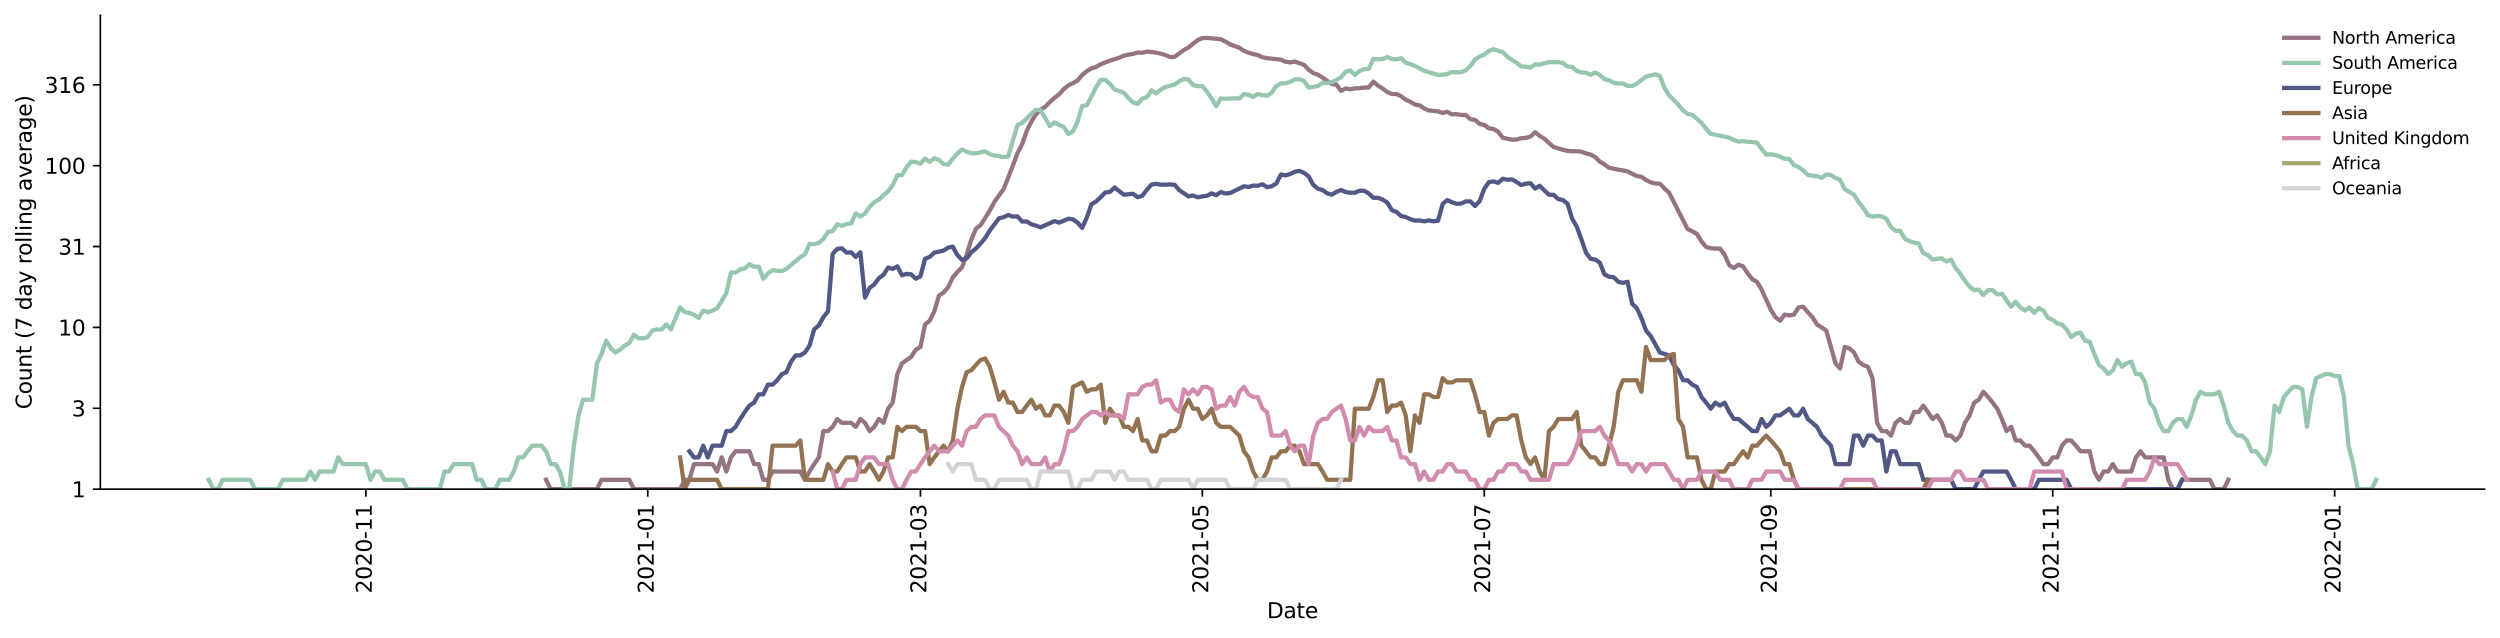 <?xml version="1.0" encoding="utf-8" standalone="no"?>
<!DOCTYPE svg PUBLIC "-//W3C//DTD SVG 1.1//EN"
  "http://www.w3.org/Graphics/SVG/1.1/DTD/svg11.dtd">
<svg xmlns:xlink="http://www.w3.org/1999/xlink" width="1170.166pt" height="298.621pt" viewBox="0 0 1170.166 298.621" xmlns="http://www.w3.org/2000/svg" version="1.1">
 <defs>
  <style type="text/css">*{stroke-linejoin: round; stroke-linecap: butt}</style>
 </defs>
 <g id="figure_1">
  <g id="patch_1">
   <path d="M 0 298.621 
L 1170.166 298.621 
L 1170.166 0 
L 0 0 
z
" style="fill: #ffffff"/>
  </g>
  <g id="axes_1">
   <g id="patch_2">
    <path d="M 46.966 228.96 
L 1162.966 228.96 
L 1162.966 7.2 
L 46.966 7.2 
z
" style="fill: #ffffff"/>
   </g>
   <g id="matplotlib.axis_1">
    <g id="xtick_1">
     <g id="line2d_1">
      <defs>
       <path id="mf2c3baf241" d="M 0 0 
L 0 3.5 
" style="stroke: #000000; stroke-width: 0.8"/>
      </defs>
      <g>
       <use xlink:href="#mf2c3baf241" x="171.242" y="228.96" style="stroke: #000000; stroke-width: 0.8"/>
      </g>
     </g>
     <g id="text_1">
      <!-- 2020-11 -->
      <g transform="translate(174.001 277.743)rotate(-90)scale(0.1 -0.1)">
       <defs>
        <path id="DejaVuSans-32" d="M 1228 531 
L 3431 531 
L 3431 0 
L 469 0 
L 469 531 
Q 828 903 1448 1529 
Q 2069 2156 2228 2338 
Q 2531 2678 2651 2914 
Q 2772 3150 2772 3378 
Q 2772 3750 2511 3984 
Q 2250 4219 1831 4219 
Q 1534 4219 1204 4116 
Q 875 4013 500 3803 
L 500 4441 
Q 881 4594 1212 4672 
Q 1544 4750 1819 4750 
Q 2544 4750 2975 4387 
Q 3406 4025 3406 3419 
Q 3406 3131 3298 2873 
Q 3191 2616 2906 2266 
Q 2828 2175 2409 1742 
Q 1991 1309 1228 531 
z
" transform="scale(0.016)"/>
        <path id="DejaVuSans-30" d="M 2034 4250 
Q 1547 4250 1301 3770 
Q 1056 3291 1056 2328 
Q 1056 1369 1301 889 
Q 1547 409 2034 409 
Q 2525 409 2770 889 
Q 3016 1369 3016 2328 
Q 3016 3291 2770 3770 
Q 2525 4250 2034 4250 
z
M 2034 4750 
Q 2819 4750 3233 4129 
Q 3647 3509 3647 2328 
Q 3647 1150 3233 529 
Q 2819 -91 2034 -91 
Q 1250 -91 836 529 
Q 422 1150 422 2328 
Q 422 3509 836 4129 
Q 1250 4750 2034 4750 
z
" transform="scale(0.016)"/>
        <path id="DejaVuSans-2d" d="M 313 2009 
L 1997 2009 
L 1997 1497 
L 313 1497 
L 313 2009 
z
" transform="scale(0.016)"/>
        <path id="DejaVuSans-31" d="M 794 531 
L 1825 531 
L 1825 4091 
L 703 3866 
L 703 4441 
L 1819 4666 
L 2450 4666 
L 2450 531 
L 3481 531 
L 3481 0 
L 794 0 
L 794 531 
z
" transform="scale(0.016)"/>
       </defs>
       <use xlink:href="#DejaVuSans-32"/>
       <use xlink:href="#DejaVuSans-30" x="63.623"/>
       <use xlink:href="#DejaVuSans-32" x="127.246"/>
       <use xlink:href="#DejaVuSans-30" x="190.869"/>
       <use xlink:href="#DejaVuSans-2d" x="254.492"/>
       <use xlink:href="#DejaVuSans-31" x="290.576"/>
       <use xlink:href="#DejaVuSans-31" x="354.199"/>
      </g>
     </g>
    </g>
    <g id="xtick_2">
     <g id="line2d_2">
      <g>
       <use xlink:href="#mf2c3baf241" x="303.198" y="228.96" style="stroke: #000000; stroke-width: 0.8"/>
      </g>
     </g>
     <g id="text_2">
      <!-- 2021-01 -->
      <g transform="translate(305.957 277.743)rotate(-90)scale(0.1 -0.1)">
       <use xlink:href="#DejaVuSans-32"/>
       <use xlink:href="#DejaVuSans-30" x="63.623"/>
       <use xlink:href="#DejaVuSans-32" x="127.246"/>
       <use xlink:href="#DejaVuSans-31" x="190.869"/>
       <use xlink:href="#DejaVuSans-2d" x="254.492"/>
       <use xlink:href="#DejaVuSans-30" x="290.576"/>
       <use xlink:href="#DejaVuSans-31" x="354.199"/>
      </g>
     </g>
    </g>
    <g id="xtick_3">
     <g id="line2d_3">
      <g>
       <use xlink:href="#mf2c3baf241" x="430.827" y="228.96" style="stroke: #000000; stroke-width: 0.8"/>
      </g>
     </g>
     <g id="text_3">
      <!-- 2021-03 -->
      <g transform="translate(433.587 277.743)rotate(-90)scale(0.1 -0.1)">
       <defs>
        <path id="DejaVuSans-33" d="M 2597 2516 
Q 3050 2419 3304 2112 
Q 3559 1806 3559 1356 
Q 3559 666 3084 287 
Q 2609 -91 1734 -91 
Q 1441 -91 1130 -33 
Q 819 25 488 141 
L 488 750 
Q 750 597 1062 519 
Q 1375 441 1716 441 
Q 2309 441 2620 675 
Q 2931 909 2931 1356 
Q 2931 1769 2642 2001 
Q 2353 2234 1838 2234 
L 1294 2234 
L 1294 2753 
L 1863 2753 
Q 2328 2753 2575 2939 
Q 2822 3125 2822 3475 
Q 2822 3834 2567 4026 
Q 2313 4219 1838 4219 
Q 1578 4219 1281 4162 
Q 984 4106 628 3988 
L 628 4550 
Q 988 4650 1302 4700 
Q 1616 4750 1894 4750 
Q 2613 4750 3031 4423 
Q 3450 4097 3450 3541 
Q 3450 3153 3228 2886 
Q 3006 2619 2597 2516 
z
" transform="scale(0.016)"/>
       </defs>
       <use xlink:href="#DejaVuSans-32"/>
       <use xlink:href="#DejaVuSans-30" x="63.623"/>
       <use xlink:href="#DejaVuSans-32" x="127.246"/>
       <use xlink:href="#DejaVuSans-31" x="190.869"/>
       <use xlink:href="#DejaVuSans-2d" x="254.492"/>
       <use xlink:href="#DejaVuSans-30" x="290.576"/>
       <use xlink:href="#DejaVuSans-33" x="354.199"/>
      </g>
     </g>
    </g>
    <g id="xtick_4">
     <g id="line2d_4">
      <g>
       <use xlink:href="#mf2c3baf241" x="562.783" y="228.96" style="stroke: #000000; stroke-width: 0.8"/>
      </g>
     </g>
     <g id="text_4">
      <!-- 2021-05 -->
      <g transform="translate(565.542 277.743)rotate(-90)scale(0.1 -0.1)">
       <defs>
        <path id="DejaVuSans-35" d="M 691 4666 
L 3169 4666 
L 3169 4134 
L 1269 4134 
L 1269 2991 
Q 1406 3038 1543 3061 
Q 1681 3084 1819 3084 
Q 2600 3084 3056 2656 
Q 3513 2228 3513 1497 
Q 3513 744 3044 326 
Q 2575 -91 1722 -91 
Q 1428 -91 1123 -41 
Q 819 9 494 109 
L 494 744 
Q 775 591 1075 516 
Q 1375 441 1709 441 
Q 2250 441 2565 725 
Q 2881 1009 2881 1497 
Q 2881 1984 2565 2268 
Q 2250 2553 1709 2553 
Q 1456 2553 1204 2497 
Q 953 2441 691 2322 
L 691 4666 
z
" transform="scale(0.016)"/>
       </defs>
       <use xlink:href="#DejaVuSans-32"/>
       <use xlink:href="#DejaVuSans-30" x="63.623"/>
       <use xlink:href="#DejaVuSans-32" x="127.246"/>
       <use xlink:href="#DejaVuSans-31" x="190.869"/>
       <use xlink:href="#DejaVuSans-2d" x="254.492"/>
       <use xlink:href="#DejaVuSans-30" x="290.576"/>
       <use xlink:href="#DejaVuSans-35" x="354.199"/>
      </g>
     </g>
    </g>
    <g id="xtick_5">
     <g id="line2d_5">
      <g>
       <use xlink:href="#mf2c3baf241" x="694.739" y="228.96" style="stroke: #000000; stroke-width: 0.8"/>
      </g>
     </g>
     <g id="text_5">
      <!-- 2021-07 -->
      <g transform="translate(697.498 277.743)rotate(-90)scale(0.1 -0.1)">
       <defs>
        <path id="DejaVuSans-37" d="M 525 4666 
L 3525 4666 
L 3525 4397 
L 1831 0 
L 1172 0 
L 2766 4134 
L 525 4134 
L 525 4666 
z
" transform="scale(0.016)"/>
       </defs>
       <use xlink:href="#DejaVuSans-32"/>
       <use xlink:href="#DejaVuSans-30" x="63.623"/>
       <use xlink:href="#DejaVuSans-32" x="127.246"/>
       <use xlink:href="#DejaVuSans-31" x="190.869"/>
       <use xlink:href="#DejaVuSans-2d" x="254.492"/>
       <use xlink:href="#DejaVuSans-30" x="290.576"/>
       <use xlink:href="#DejaVuSans-37" x="354.199"/>
      </g>
     </g>
    </g>
    <g id="xtick_6">
     <g id="line2d_6">
      <g>
       <use xlink:href="#mf2c3baf241" x="828.858" y="228.96" style="stroke: #000000; stroke-width: 0.8"/>
      </g>
     </g>
     <g id="text_6">
      <!-- 2021-09 -->
      <g transform="translate(831.617 277.743)rotate(-90)scale(0.1 -0.1)">
       <defs>
        <path id="DejaVuSans-39" d="M 703 97 
L 703 672 
Q 941 559 1184 500 
Q 1428 441 1663 441 
Q 2288 441 2617 861 
Q 2947 1281 2994 2138 
Q 2813 1869 2534 1725 
Q 2256 1581 1919 1581 
Q 1219 1581 811 2004 
Q 403 2428 403 3163 
Q 403 3881 828 4315 
Q 1253 4750 1959 4750 
Q 2769 4750 3195 4129 
Q 3622 3509 3622 2328 
Q 3622 1225 3098 567 
Q 2575 -91 1691 -91 
Q 1453 -91 1209 -44 
Q 966 3 703 97 
z
M 1959 2075 
Q 2384 2075 2632 2365 
Q 2881 2656 2881 3163 
Q 2881 3666 2632 3958 
Q 2384 4250 1959 4250 
Q 1534 4250 1286 3958 
Q 1038 3666 1038 3163 
Q 1038 2656 1286 2365 
Q 1534 2075 1959 2075 
z
" transform="scale(0.016)"/>
       </defs>
       <use xlink:href="#DejaVuSans-32"/>
       <use xlink:href="#DejaVuSans-30" x="63.623"/>
       <use xlink:href="#DejaVuSans-32" x="127.246"/>
       <use xlink:href="#DejaVuSans-31" x="190.869"/>
       <use xlink:href="#DejaVuSans-2d" x="254.492"/>
       <use xlink:href="#DejaVuSans-30" x="290.576"/>
       <use xlink:href="#DejaVuSans-39" x="354.199"/>
      </g>
     </g>
    </g>
    <g id="xtick_7">
     <g id="line2d_7">
      <g>
       <use xlink:href="#mf2c3baf241" x="960.814" y="228.96" style="stroke: #000000; stroke-width: 0.8"/>
      </g>
     </g>
     <g id="text_7">
      <!-- 2021-11 -->
      <g transform="translate(963.573 277.743)rotate(-90)scale(0.1 -0.1)">
       <use xlink:href="#DejaVuSans-32"/>
       <use xlink:href="#DejaVuSans-30" x="63.623"/>
       <use xlink:href="#DejaVuSans-32" x="127.246"/>
       <use xlink:href="#DejaVuSans-31" x="190.869"/>
       <use xlink:href="#DejaVuSans-2d" x="254.492"/>
       <use xlink:href="#DejaVuSans-31" x="290.576"/>
       <use xlink:href="#DejaVuSans-31" x="354.199"/>
      </g>
     </g>
    </g>
    <g id="xtick_8">
     <g id="line2d_8">
      <g>
       <use xlink:href="#mf2c3baf241" x="1092.769" y="228.96" style="stroke: #000000; stroke-width: 0.8"/>
      </g>
     </g>
     <g id="text_8">
      <!-- 2022-01 -->
      <g transform="translate(1095.529 277.743)rotate(-90)scale(0.1 -0.1)">
       <use xlink:href="#DejaVuSans-32"/>
       <use xlink:href="#DejaVuSans-30" x="63.623"/>
       <use xlink:href="#DejaVuSans-32" x="127.246"/>
       <use xlink:href="#DejaVuSans-32" x="190.869"/>
       <use xlink:href="#DejaVuSans-2d" x="254.492"/>
       <use xlink:href="#DejaVuSans-30" x="290.576"/>
       <use xlink:href="#DejaVuSans-31" x="354.199"/>
      </g>
     </g>
    </g>
    <g id="text_9">
     <!-- Date -->
     <g transform="translate(593.015 289.341)scale(0.1 -0.1)">
      <defs>
       <path id="DejaVuSans-44" d="M 1259 4147 
L 1259 519 
L 2022 519 
Q 2988 519 3436 956 
Q 3884 1394 3884 2338 
Q 3884 3275 3436 3711 
Q 2988 4147 2022 4147 
L 1259 4147 
z
M 628 4666 
L 1925 4666 
Q 3281 4666 3915 4102 
Q 4550 3538 4550 2338 
Q 4550 1131 3912 565 
Q 3275 0 1925 0 
L 628 0 
L 628 4666 
z
" transform="scale(0.016)"/>
       <path id="DejaVuSans-61" d="M 2194 1759 
Q 1497 1759 1228 1600 
Q 959 1441 959 1056 
Q 959 750 1161 570 
Q 1363 391 1709 391 
Q 2188 391 2477 730 
Q 2766 1069 2766 1631 
L 2766 1759 
L 2194 1759 
z
M 3341 1997 
L 3341 0 
L 2766 0 
L 2766 531 
Q 2569 213 2275 61 
Q 1981 -91 1556 -91 
Q 1019 -91 701 211 
Q 384 513 384 1019 
Q 384 1609 779 1909 
Q 1175 2209 1959 2209 
L 2766 2209 
L 2766 2266 
Q 2766 2663 2505 2880 
Q 2244 3097 1772 3097 
Q 1472 3097 1187 3025 
Q 903 2953 641 2809 
L 641 3341 
Q 956 3463 1253 3523 
Q 1550 3584 1831 3584 
Q 2591 3584 2966 3190 
Q 3341 2797 3341 1997 
z
" transform="scale(0.016)"/>
       <path id="DejaVuSans-74" d="M 1172 4494 
L 1172 3500 
L 2356 3500 
L 2356 3053 
L 1172 3053 
L 1172 1153 
Q 1172 725 1289 603 
Q 1406 481 1766 481 
L 2356 481 
L 2356 0 
L 1766 0 
Q 1100 0 847 248 
Q 594 497 594 1153 
L 594 3053 
L 172 3053 
L 172 3500 
L 594 3500 
L 594 4494 
L 1172 4494 
z
" transform="scale(0.016)"/>
       <path id="DejaVuSans-65" d="M 3597 1894 
L 3597 1613 
L 953 1613 
Q 991 1019 1311 708 
Q 1631 397 2203 397 
Q 2534 397 2845 478 
Q 3156 559 3463 722 
L 3463 178 
Q 3153 47 2828 -22 
Q 2503 -91 2169 -91 
Q 1331 -91 842 396 
Q 353 884 353 1716 
Q 353 2575 817 3079 
Q 1281 3584 2069 3584 
Q 2775 3584 3186 3129 
Q 3597 2675 3597 1894 
z
M 3022 2063 
Q 3016 2534 2758 2815 
Q 2500 3097 2075 3097 
Q 1594 3097 1305 2825 
Q 1016 2553 972 2059 
L 3022 2063 
z
" transform="scale(0.016)"/>
      </defs>
      <use xlink:href="#DejaVuSans-44"/>
      <use xlink:href="#DejaVuSans-61" x="77.002"/>
      <use xlink:href="#DejaVuSans-74" x="138.281"/>
      <use xlink:href="#DejaVuSans-65" x="177.49"/>
     </g>
    </g>
   </g>
   <g id="matplotlib.axis_2">
    <g id="ytick_1">
     <g id="line2d_9">
      <defs>
       <path id="m80048bd8f8" d="M 0 0 
L -3.5 0 
" style="stroke: #000000; stroke-width: 0.8"/>
      </defs>
      <g>
       <use xlink:href="#m80048bd8f8" x="46.966" y="228.96" style="stroke: #000000; stroke-width: 0.8"/>
      </g>
     </g>
     <g id="text_10">
      <!-- 1 -->
      <g transform="translate(33.603 232.759)scale(0.1 -0.1)">
       <use xlink:href="#DejaVuSans-31"/>
      </g>
     </g>
    </g>
    <g id="ytick_2">
     <g id="line2d_10">
      <g>
       <use xlink:href="#m80048bd8f8" x="46.966" y="191.106" style="stroke: #000000; stroke-width: 0.8"/>
      </g>
     </g>
     <g id="text_11">
      <!-- 3 -->
      <g transform="translate(33.603 194.905)scale(0.1 -0.1)">
       <use xlink:href="#DejaVuSans-33"/>
      </g>
     </g>
    </g>
    <g id="ytick_3">
     <g id="line2d_11">
      <g>
       <use xlink:href="#m80048bd8f8" x="46.966" y="153.252" style="stroke: #000000; stroke-width: 0.8"/>
      </g>
     </g>
     <g id="text_12">
      <!-- 10 -->
      <g transform="translate(27.241 157.052)scale(0.1 -0.1)">
       <use xlink:href="#DejaVuSans-31"/>
       <use xlink:href="#DejaVuSans-30" x="63.623"/>
      </g>
     </g>
    </g>
    <g id="ytick_4">
     <g id="line2d_12">
      <g>
       <use xlink:href="#m80048bd8f8" x="46.966" y="115.399" style="stroke: #000000; stroke-width: 0.8"/>
      </g>
     </g>
     <g id="text_13">
      <!-- 31 -->
      <g transform="translate(27.241 119.198)scale(0.1 -0.1)">
       <use xlink:href="#DejaVuSans-33"/>
       <use xlink:href="#DejaVuSans-31" x="63.623"/>
      </g>
     </g>
    </g>
    <g id="ytick_5">
     <g id="line2d_13">
      <g>
       <use xlink:href="#m80048bd8f8" x="46.966" y="77.545" style="stroke: #000000; stroke-width: 0.8"/>
      </g>
     </g>
     <g id="text_14">
      <!-- 100 -->
      <g transform="translate(20.878 81.344)scale(0.1 -0.1)">
       <use xlink:href="#DejaVuSans-31"/>
       <use xlink:href="#DejaVuSans-30" x="63.623"/>
       <use xlink:href="#DejaVuSans-30" x="127.246"/>
      </g>
     </g>
    </g>
    <g id="ytick_6">
     <g id="line2d_14">
      <g>
       <use xlink:href="#m80048bd8f8" x="46.966" y="39.691" style="stroke: #000000; stroke-width: 0.8"/>
      </g>
     </g>
     <g id="text_15">
      <!-- 316 -->
      <g transform="translate(20.878 43.49)scale(0.1 -0.1)">
       <defs>
        <path id="DejaVuSans-36" d="M 2113 2584 
Q 1688 2584 1439 2293 
Q 1191 2003 1191 1497 
Q 1191 994 1439 701 
Q 1688 409 2113 409 
Q 2538 409 2786 701 
Q 3034 994 3034 1497 
Q 3034 2003 2786 2293 
Q 2538 2584 2113 2584 
z
M 3366 4563 
L 3366 3988 
Q 3128 4100 2886 4159 
Q 2644 4219 2406 4219 
Q 1781 4219 1451 3797 
Q 1122 3375 1075 2522 
Q 1259 2794 1537 2939 
Q 1816 3084 2150 3084 
Q 2853 3084 3261 2657 
Q 3669 2231 3669 1497 
Q 3669 778 3244 343 
Q 2819 -91 2113 -91 
Q 1303 -91 875 529 
Q 447 1150 447 2328 
Q 447 3434 972 4092 
Q 1497 4750 2381 4750 
Q 2619 4750 2861 4703 
Q 3103 4656 3366 4563 
z
" transform="scale(0.016)"/>
       </defs>
       <use xlink:href="#DejaVuSans-33"/>
       <use xlink:href="#DejaVuSans-31" x="63.623"/>
       <use xlink:href="#DejaVuSans-36" x="127.246"/>
      </g>
     </g>
    </g>
    <g id="text_16">
     <!-- Count (7 day rolling average) -->
     <g transform="translate(14.798 191.548)rotate(-90)scale(0.1 -0.1)">
      <defs>
       <path id="DejaVuSans-43" d="M 4122 4306 
L 4122 3641 
Q 3803 3938 3442 4084 
Q 3081 4231 2675 4231 
Q 1875 4231 1450 3742 
Q 1025 3253 1025 2328 
Q 1025 1406 1450 917 
Q 1875 428 2675 428 
Q 3081 428 3442 575 
Q 3803 722 4122 1019 
L 4122 359 
Q 3791 134 3420 21 
Q 3050 -91 2638 -91 
Q 1578 -91 968 557 
Q 359 1206 359 2328 
Q 359 3453 968 4101 
Q 1578 4750 2638 4750 
Q 3056 4750 3426 4639 
Q 3797 4528 4122 4306 
z
" transform="scale(0.016)"/>
       <path id="DejaVuSans-6f" d="M 1959 3097 
Q 1497 3097 1228 2736 
Q 959 2375 959 1747 
Q 959 1119 1226 758 
Q 1494 397 1959 397 
Q 2419 397 2687 759 
Q 2956 1122 2956 1747 
Q 2956 2369 2687 2733 
Q 2419 3097 1959 3097 
z
M 1959 3584 
Q 2709 3584 3137 3096 
Q 3566 2609 3566 1747 
Q 3566 888 3137 398 
Q 2709 -91 1959 -91 
Q 1206 -91 779 398 
Q 353 888 353 1747 
Q 353 2609 779 3096 
Q 1206 3584 1959 3584 
z
" transform="scale(0.016)"/>
       <path id="DejaVuSans-75" d="M 544 1381 
L 544 3500 
L 1119 3500 
L 1119 1403 
Q 1119 906 1312 657 
Q 1506 409 1894 409 
Q 2359 409 2629 706 
Q 2900 1003 2900 1516 
L 2900 3500 
L 3475 3500 
L 3475 0 
L 2900 0 
L 2900 538 
Q 2691 219 2414 64 
Q 2138 -91 1772 -91 
Q 1169 -91 856 284 
Q 544 659 544 1381 
z
M 1991 3584 
L 1991 3584 
z
" transform="scale(0.016)"/>
       <path id="DejaVuSans-6e" d="M 3513 2113 
L 3513 0 
L 2938 0 
L 2938 2094 
Q 2938 2591 2744 2837 
Q 2550 3084 2163 3084 
Q 1697 3084 1428 2787 
Q 1159 2491 1159 1978 
L 1159 0 
L 581 0 
L 581 3500 
L 1159 3500 
L 1159 2956 
Q 1366 3272 1645 3428 
Q 1925 3584 2291 3584 
Q 2894 3584 3203 3211 
Q 3513 2838 3513 2113 
z
" transform="scale(0.016)"/>
       <path id="DejaVuSans-20" transform="scale(0.016)"/>
       <path id="DejaVuSans-28" d="M 1984 4856 
Q 1566 4138 1362 3434 
Q 1159 2731 1159 2009 
Q 1159 1288 1364 580 
Q 1569 -128 1984 -844 
L 1484 -844 
Q 1016 -109 783 600 
Q 550 1309 550 2009 
Q 550 2706 781 3412 
Q 1013 4119 1484 4856 
L 1984 4856 
z
" transform="scale(0.016)"/>
       <path id="DejaVuSans-64" d="M 2906 2969 
L 2906 4863 
L 3481 4863 
L 3481 0 
L 2906 0 
L 2906 525 
Q 2725 213 2448 61 
Q 2172 -91 1784 -91 
Q 1150 -91 751 415 
Q 353 922 353 1747 
Q 353 2572 751 3078 
Q 1150 3584 1784 3584 
Q 2172 3584 2448 3432 
Q 2725 3281 2906 2969 
z
M 947 1747 
Q 947 1113 1208 752 
Q 1469 391 1925 391 
Q 2381 391 2643 752 
Q 2906 1113 2906 1747 
Q 2906 2381 2643 2742 
Q 2381 3103 1925 3103 
Q 1469 3103 1208 2742 
Q 947 2381 947 1747 
z
" transform="scale(0.016)"/>
       <path id="DejaVuSans-79" d="M 2059 -325 
Q 1816 -950 1584 -1140 
Q 1353 -1331 966 -1331 
L 506 -1331 
L 506 -850 
L 844 -850 
Q 1081 -850 1212 -737 
Q 1344 -625 1503 -206 
L 1606 56 
L 191 3500 
L 800 3500 
L 1894 763 
L 2988 3500 
L 3597 3500 
L 2059 -325 
z
" transform="scale(0.016)"/>
       <path id="DejaVuSans-72" d="M 2631 2963 
Q 2534 3019 2420 3045 
Q 2306 3072 2169 3072 
Q 1681 3072 1420 2755 
Q 1159 2438 1159 1844 
L 1159 0 
L 581 0 
L 581 3500 
L 1159 3500 
L 1159 2956 
Q 1341 3275 1631 3429 
Q 1922 3584 2338 3584 
Q 2397 3584 2469 3576 
Q 2541 3569 2628 3553 
L 2631 2963 
z
" transform="scale(0.016)"/>
       <path id="DejaVuSans-6c" d="M 603 4863 
L 1178 4863 
L 1178 0 
L 603 0 
L 603 4863 
z
" transform="scale(0.016)"/>
       <path id="DejaVuSans-69" d="M 603 3500 
L 1178 3500 
L 1178 0 
L 603 0 
L 603 3500 
z
M 603 4863 
L 1178 4863 
L 1178 4134 
L 603 4134 
L 603 4863 
z
" transform="scale(0.016)"/>
       <path id="DejaVuSans-67" d="M 2906 1791 
Q 2906 2416 2648 2759 
Q 2391 3103 1925 3103 
Q 1463 3103 1205 2759 
Q 947 2416 947 1791 
Q 947 1169 1205 825 
Q 1463 481 1925 481 
Q 2391 481 2648 825 
Q 2906 1169 2906 1791 
z
M 3481 434 
Q 3481 -459 3084 -895 
Q 2688 -1331 1869 -1331 
Q 1566 -1331 1297 -1286 
Q 1028 -1241 775 -1147 
L 775 -588 
Q 1028 -725 1275 -790 
Q 1522 -856 1778 -856 
Q 2344 -856 2625 -561 
Q 2906 -266 2906 331 
L 2906 616 
Q 2728 306 2450 153 
Q 2172 0 1784 0 
Q 1141 0 747 490 
Q 353 981 353 1791 
Q 353 2603 747 3093 
Q 1141 3584 1784 3584 
Q 2172 3584 2450 3431 
Q 2728 3278 2906 2969 
L 2906 3500 
L 3481 3500 
L 3481 434 
z
" transform="scale(0.016)"/>
       <path id="DejaVuSans-76" d="M 191 3500 
L 800 3500 
L 1894 563 
L 2988 3500 
L 3597 3500 
L 2284 0 
L 1503 0 
L 191 3500 
z
" transform="scale(0.016)"/>
       <path id="DejaVuSans-29" d="M 513 4856 
L 1013 4856 
Q 1481 4119 1714 3412 
Q 1947 2706 1947 2009 
Q 1947 1309 1714 600 
Q 1481 -109 1013 -844 
L 513 -844 
Q 928 -128 1133 580 
Q 1338 1288 1338 2009 
Q 1338 2731 1133 3434 
Q 928 4138 513 4856 
z
" transform="scale(0.016)"/>
      </defs>
      <use xlink:href="#DejaVuSans-43"/>
      <use xlink:href="#DejaVuSans-6f" x="69.824"/>
      <use xlink:href="#DejaVuSans-75" x="131.006"/>
      <use xlink:href="#DejaVuSans-6e" x="194.385"/>
      <use xlink:href="#DejaVuSans-74" x="257.764"/>
      <use xlink:href="#DejaVuSans-20" x="296.973"/>
      <use xlink:href="#DejaVuSans-28" x="328.76"/>
      <use xlink:href="#DejaVuSans-37" x="367.773"/>
      <use xlink:href="#DejaVuSans-20" x="431.396"/>
      <use xlink:href="#DejaVuSans-64" x="463.184"/>
      <use xlink:href="#DejaVuSans-61" x="526.66"/>
      <use xlink:href="#DejaVuSans-79" x="587.939"/>
      <use xlink:href="#DejaVuSans-20" x="647.119"/>
      <use xlink:href="#DejaVuSans-72" x="678.906"/>
      <use xlink:href="#DejaVuSans-6f" x="717.77"/>
      <use xlink:href="#DejaVuSans-6c" x="778.951"/>
      <use xlink:href="#DejaVuSans-6c" x="806.734"/>
      <use xlink:href="#DejaVuSans-69" x="834.518"/>
      <use xlink:href="#DejaVuSans-6e" x="862.301"/>
      <use xlink:href="#DejaVuSans-67" x="925.68"/>
      <use xlink:href="#DejaVuSans-20" x="989.156"/>
      <use xlink:href="#DejaVuSans-61" x="1020.943"/>
      <use xlink:href="#DejaVuSans-76" x="1082.223"/>
      <use xlink:href="#DejaVuSans-65" x="1141.402"/>
      <use xlink:href="#DejaVuSans-72" x="1202.926"/>
      <use xlink:href="#DejaVuSans-61" x="1244.039"/>
      <use xlink:href="#DejaVuSans-67" x="1305.318"/>
      <use xlink:href="#DejaVuSans-65" x="1368.795"/>
      <use xlink:href="#DejaVuSans-29" x="1430.318"/>
     </g>
    </g>
   </g>
   <g id="line2d_15">
    <path d="M 255.607 224.57 
L 257.77 228.96 
L 279.403 228.96 
L 281.566 224.57 
L 294.545 224.57 
L 296.708 228.96 
L 318.34 228.96 
L 320.504 224.57 
L 322.667 224.57 
L 324.83 217.233 
L 333.483 217.233 
L 335.646 220.697 
L 337.809 214.099 
L 339.972 220.697 
L 342.136 214.099 
L 344.299 211.238 
L 350.788 211.238 
L 352.952 217.233 
L 355.115 217.233 
L 357.278 224.57 
L 359.441 224.57 
L 361.605 220.697 
L 374.584 220.697 
L 376.747 224.57 
L 378.91 220.697 
L 381.073 217.233 
L 383.237 214.099 
L 385.4 201.779 
L 387.563 201.779 
L 389.726 199.786 
L 391.889 196.129 
L 394.053 197.907 
L 398.379 197.907 
L 400.542 199.786 
L 402.705 196.129 
L 404.869 197.907 
L 407.032 201.779 
L 409.195 199.786 
L 411.358 196.129 
L 413.522 197.907 
L 415.685 191.309 
L 417.848 188.448 
L 420.011 175.116 
L 422.174 170.048 
L 426.501 167.057 
L 428.664 163.664 
L 430.827 162.4 
L 432.99 151.873 
L 435.154 150.119 
L 437.317 145.728 
L 439.48 138.391 
L 441.643 136.93 
L 443.806 134.452 
L 445.97 129.765 
L 448.133 127.328 
L 450.296 125.06 
L 452.459 119.232 
L 454.623 112.197 
L 456.786 107.09 
L 458.949 105.403 
L 461.112 102.071 
L 463.275 98.508 
L 465.439 94.497 
L 469.765 88.477 
L 471.928 83.11 
L 476.255 71.747 
L 478.418 67.504 
L 480.581 61.28 
L 482.744 56.889 
L 484.907 53.442 
L 487.071 51.281 
L 489.234 50.017 
L 491.397 47.739 
L 493.56 45.823 
L 495.724 44.148 
L 497.887 41.722 
L 500.05 39.983 
L 502.213 38.936 
L 504.376 37.683 
L 506.54 35.104 
L 508.703 33.294 
L 510.866 32.035 
L 513.029 31.302 
L 515.192 30.06 
L 519.519 28.375 
L 523.845 27.024 
L 526.008 26.107 
L 528.172 25.581 
L 530.335 25.225 
L 532.498 24.599 
L 534.661 24.684 
L 536.825 24.152 
L 538.988 24.319 
L 541.151 24.646 
L 543.314 25.11 
L 545.477 25.775 
L 547.641 26.702 
L 549.804 26.612 
L 554.13 23.401 
L 556.293 22.202 
L 560.62 18.727 
L 562.783 17.867 
L 564.946 17.76 
L 571.436 18.352 
L 573.599 19.489 
L 575.762 20.759 
L 580.089 22.342 
L 582.252 23.784 
L 584.415 24.656 
L 586.578 25.301 
L 588.742 25.784 
L 590.905 26.762 
L 593.068 27.226 
L 599.558 27.925 
L 601.721 28.905 
L 603.884 29.228 
L 606.047 28.799 
L 610.374 30.371 
L 612.537 32.641 
L 614.7 34.199 
L 616.863 34.975 
L 619.026 36.301 
L 623.353 39.375 
L 625.516 39.611 
L 627.679 42.538 
L 629.843 41.423 
L 632.006 41.785 
L 634.169 41.361 
L 636.332 41.267 
L 638.495 41.003 
L 640.659 40.926 
L 642.822 38.204 
L 644.985 40.088 
L 647.148 41.423 
L 649.311 43.077 
L 651.475 43.978 
L 653.638 44.012 
L 655.801 45.027 
L 657.964 46.638 
L 660.127 47.663 
L 662.291 48.897 
L 664.454 49.333 
L 666.617 50.799 
L 668.78 51.685 
L 673.107 52.137 
L 675.27 52.861 
L 677.433 52.355 
L 679.596 53.51 
L 681.76 53.442 
L 683.923 53.806 
L 686.086 53.806 
L 688.249 55.805 
L 690.412 56.097 
L 692.576 58.011 
L 694.739 58.481 
L 696.902 60.043 
L 699.065 60.403 
L 701.228 61.654 
L 703.392 64.496 
L 707.718 65.36 
L 709.881 65.328 
L 712.045 64.687 
L 714.208 64.528 
L 716.371 63.902 
L 718.534 61.887 
L 720.697 63.655 
L 722.861 64.91 
L 725.024 66.955 
L 727.187 68.81 
L 731.513 70.096 
L 733.677 70.624 
L 735.84 70.815 
L 738.003 70.777 
L 740.166 70.968 
L 742.329 71.786 
L 744.493 72.343 
L 746.656 73.526 
L 748.819 75.629 
L 750.982 76.94 
L 753.146 78.546 
L 757.472 79.43 
L 761.798 80.184 
L 763.962 81.376 
L 766.125 82.395 
L 768.288 82.723 
L 770.451 84.242 
L 772.614 85.355 
L 774.778 85.895 
L 776.941 85.956 
L 779.104 88.281 
L 781.267 90.225 
L 785.594 98.776 
L 789.92 107.206 
L 792.083 108.264 
L 794.246 109.482 
L 796.41 113.015 
L 798.573 115.601 
L 800.736 116.204 
L 802.899 116.357 
L 805.063 116.357 
L 807.226 119.232 
L 809.389 124.078 
L 811.552 125.461 
L 813.715 123.886 
L 815.879 124.664 
L 818.042 127.975 
L 820.205 130.698 
L 822.368 131.902 
L 824.531 135.531 
L 828.858 144.989 
L 831.021 148.454 
L 833.184 150.119 
L 835.347 147.258 
L 837.511 147.652 
L 839.674 147.258 
L 841.837 143.911 
L 844 143.56 
L 846.164 146.104 
L 848.327 148.454 
L 850.49 151.873 
L 854.816 154.693 
L 859.143 170.048 
L 861.306 172.485 
L 863.469 162.4 
L 865.632 163.026 
L 867.796 164.98 
L 869.959 169.274 
L 872.122 170.84 
L 874.285 171.652 
L 876.448 176.996 
L 878.612 197.907 
L 880.775 201.779 
L 882.938 201.779 
L 885.101 203.901 
L 887.265 197.907 
L 889.428 196.129 
L 891.591 197.907 
L 893.754 197.907 
L 895.917 192.838 
L 898.081 192.838 
L 900.244 189.847 
L 902.407 192.838 
L 904.57 196.129 
L 906.733 194.442 
L 908.897 197.907 
L 911.06 203.901 
L 913.223 203.901 
L 915.386 206.17 
L 917.549 203.901 
L 919.713 197.907 
L 921.876 194.442 
L 924.039 188.448 
L 926.202 187.106 
L 928.366 183.38 
L 930.529 185.816 
L 932.692 188.448 
L 934.855 191.309 
L 937.018 196.129 
L 939.182 201.779 
L 941.345 199.786 
L 943.508 206.17 
L 945.671 206.17 
L 947.834 208.606 
L 949.998 208.606 
L 952.161 211.238 
L 954.324 214.099 
L 956.487 217.233 
L 958.65 217.233 
L 960.814 214.099 
L 962.977 214.099 
L 965.14 208.606 
L 967.303 206.17 
L 969.466 206.17 
L 971.63 208.606 
L 973.793 211.238 
L 978.119 211.238 
L 980.283 220.697 
L 982.446 224.57 
L 984.609 220.697 
L 986.772 220.697 
L 988.935 217.233 
L 991.099 220.697 
L 997.588 220.697 
L 999.751 214.099 
L 1001.915 211.238 
L 1004.078 214.099 
L 1012.731 214.099 
L 1014.894 224.57 
L 1017.057 228.96 
L 1019.22 228.96 
L 1021.384 224.57 
L 1034.363 224.57 
L 1036.526 228.96 
L 1040.852 228.96 
L 1043.016 224.57 
L 1043.016 224.57 
" clip-path="url(#pc3da5b6448)" style="fill: none; stroke: #947383; stroke-width: 2; stroke-linecap: square"/>
   </g>
   <g id="line2d_16">
    <path d="M 97.693 224.57 
L 99.856 228.96 
L 102.019 228.96 
L 104.183 224.57 
L 117.162 224.57 
L 119.325 228.96 
L 130.141 228.96 
L 132.304 224.57 
L 143.12 224.57 
L 145.284 220.697 
L 147.447 224.57 
L 149.61 220.697 
L 156.1 220.697 
L 158.263 214.099 
L 160.426 217.233 
L 171.242 217.233 
L 173.405 224.57 
L 175.568 220.697 
L 177.732 220.697 
L 179.895 224.57 
L 188.548 224.57 
L 190.711 228.96 
L 205.853 228.96 
L 208.017 220.697 
L 210.18 220.697 
L 212.343 217.233 
L 220.996 217.233 
L 223.159 224.57 
L 225.322 224.57 
L 227.485 228.96 
L 231.812 228.96 
L 233.975 224.57 
L 238.302 224.57 
L 240.465 220.697 
L 242.628 214.099 
L 244.791 214.099 
L 246.954 211.238 
L 249.118 208.606 
L 253.444 208.606 
L 255.607 211.238 
L 257.77 217.233 
L 259.934 217.233 
L 262.097 220.697 
L 264.26 228.96 
L 266.423 228.96 
L 268.586 208.606 
L 270.75 194.442 
L 272.913 187.106 
L 277.239 187.106 
L 279.403 170.048 
L 281.566 165.658 
L 283.729 159.435 
L 285.892 163.026 
L 288.055 164.98 
L 290.219 163.664 
L 292.382 161.785 
L 294.545 160.589 
L 296.708 156.717 
L 298.871 158.321 
L 301.035 158.321 
L 303.198 157.777 
L 305.361 154.693 
L 307.524 154.206 
L 309.687 154.206 
L 311.851 151.873 
L 314.014 154.206 
L 316.177 148.862 
L 318.34 143.911 
L 320.504 146.104 
L 322.667 146.484 
L 324.83 147.258 
L 326.993 148.862 
L 329.156 145.357 
L 331.32 146.104 
L 333.483 145.357 
L 335.646 144.267 
L 337.809 140.874 
L 339.972 137.217 
L 342.136 127.543 
L 344.299 127.543 
L 346.462 126.072 
L 348.625 125.663 
L 350.788 123.694 
L 352.952 124.861 
L 355.115 124.861 
L 357.278 130.462 
L 359.441 127.975 
L 361.605 126.485 
L 365.931 126.904 
L 368.094 125.867 
L 374.584 120.421 
L 376.747 119.065 
L 378.91 114.14 
L 381.073 114.283 
L 383.237 113.714 
L 385.4 111.795 
L 387.563 108.504 
L 389.726 108.145 
L 391.889 104.968 
L 394.053 105.734 
L 396.216 104.86 
L 398.379 104.538 
L 400.542 99.869 
L 402.705 101.385 
L 404.869 99.961 
L 407.032 96.862 
L 409.195 94.655 
L 411.358 93.49 
L 413.522 91.349 
L 415.685 89.542 
L 417.848 86.63 
L 420.011 82.07 
L 422.174 81.962 
L 424.338 78.353 
L 426.501 75.673 
L 428.664 75.851 
L 430.827 76.619 
L 432.99 74.241 
L 435.154 75.762 
L 437.317 74.029 
L 439.48 74.841 
L 441.643 76.802 
L 443.806 77.078 
L 445.97 74.198 
L 448.133 71.904 
L 450.296 69.983 
L 452.459 71.007 
L 454.623 71.707 
L 456.786 71.747 
L 461.112 70.815 
L 463.275 72.183 
L 465.439 72.827 
L 467.602 73.072 
L 469.765 73.568 
L 471.928 73.196 
L 476.255 58.507 
L 478.418 57.547 
L 482.744 53.262 
L 484.907 51.344 
L 487.071 51.557 
L 491.397 59.038 
L 493.56 57.293 
L 495.724 58.507 
L 497.887 59.333 
L 500.05 62.714 
L 502.213 61.452 
L 504.376 56.864 
L 506.54 49.552 
L 508.703 49.253 
L 510.866 45.255 
L 513.029 40.757 
L 515.192 37.432 
L 517.356 37.363 
L 519.519 39.228 
L 521.682 41.912 
L 526.008 43.374 
L 528.172 45.93 
L 530.335 47.929 
L 532.498 48.604 
L 534.661 46.182 
L 536.825 45.484 
L 538.988 42.248 
L 541.151 43.725 
L 543.314 41.976 
L 545.477 40.726 
L 549.804 39.566 
L 551.967 38.062 
L 554.13 36.882 
L 556.293 37.253 
L 558.457 39.864 
L 560.62 40.315 
L 562.783 40.33 
L 564.946 42.929 
L 567.109 46.092 
L 569.273 49.713 
L 571.436 46.11 
L 573.599 46.219 
L 577.926 46.002 
L 580.089 46.128 
L 582.252 44.063 
L 584.415 44.37 
L 586.578 45.308 
L 588.742 43.978 
L 590.905 44.558 
L 593.068 44.783 
L 595.231 43.441 
L 597.394 40.209 
L 599.558 39.053 
L 601.721 38.951 
L 603.884 38.361 
L 606.047 37.129 
L 608.21 37.06 
L 610.374 37.95 
L 612.537 41.019 
L 616.863 40.269 
L 619.026 38.893 
L 621.19 38.849 
L 623.353 38.489 
L 625.516 37.432 
L 627.679 36.221 
L 629.843 33.589 
L 632.006 32.881 
L 634.169 35.065 
L 636.332 33.245 
L 638.495 32.378 
L 640.659 32.188 
L 642.822 27.605 
L 644.985 27.759 
L 647.148 27.687 
L 649.311 26.682 
L 651.475 27.605 
L 653.638 27.811 
L 655.801 27.226 
L 657.964 29.401 
L 660.127 29.982 
L 662.291 30.89 
L 666.617 33.111 
L 673.107 35.091 
L 675.27 34.936 
L 677.433 34.617 
L 679.596 33.737 
L 683.923 33.837 
L 686.086 32.881 
L 688.249 30.901 
L 690.412 27.873 
L 692.576 26.512 
L 694.739 25.523 
L 696.902 23.793 
L 699.065 23.05 
L 703.392 24.403 
L 705.555 26.572 
L 707.718 28.05 
L 709.881 29.369 
L 712.045 31.13 
L 714.208 31.221 
L 716.371 31.637 
L 718.534 30.082 
L 720.697 30.293 
L 722.861 29.608 
L 725.024 29.12 
L 729.35 29.066 
L 731.513 29.499 
L 733.677 31.118 
L 735.84 31.313 
L 738.003 33.172 
L 740.166 33.911 
L 742.329 34.011 
L 744.493 35.001 
L 746.656 33.949 
L 748.819 35.052 
L 750.982 37.033 
L 753.146 37.571 
L 755.309 38.734 
L 757.472 39.14 
L 759.635 39.038 
L 761.798 40.194 
L 763.962 40.269 
L 766.125 39.199 
L 770.451 35.783 
L 772.614 35.337 
L 774.778 34.731 
L 776.941 35.559 
L 779.104 41.174 
L 781.267 44.627 
L 785.594 49.035 
L 787.757 51.621 
L 789.92 53.352 
L 792.083 53.737 
L 796.41 57.471 
L 798.573 60.209 
L 800.736 62.654 
L 807.226 63.964 
L 809.389 64.465 
L 811.552 65.49 
L 813.715 66.281 
L 815.879 66.082 
L 818.042 66.348 
L 820.205 66.448 
L 822.368 66.751 
L 824.531 69.686 
L 826.695 72.343 
L 828.858 72.183 
L 831.021 72.584 
L 833.184 73.278 
L 835.347 74.326 
L 837.511 74.411 
L 839.674 77.264 
L 841.837 78.161 
L 844 79.78 
L 846.164 81.855 
L 848.327 82.232 
L 850.49 82.449 
L 852.653 83.277 
L 854.816 81.641 
L 856.98 81.908 
L 859.143 83.277 
L 861.306 84.185 
L 863.469 88.608 
L 867.796 91.136 
L 869.959 94.576 
L 872.122 97.287 
L 874.285 100.713 
L 876.448 101.385 
L 878.612 101.095 
L 880.775 101.288 
L 882.938 102.37 
L 885.101 106.292 
L 887.265 108.026 
L 889.428 108.026 
L 891.591 111.795 
L 893.754 112.878 
L 895.917 113.573 
L 898.081 113.997 
L 900.244 118.571 
L 902.407 119.399 
L 904.57 121.476 
L 906.733 121.121 
L 908.897 120.945 
L 911.06 122.382 
L 913.223 121.476 
L 915.386 125.461 
L 917.549 128.194 
L 919.713 131.415 
L 921.876 134.188 
L 924.039 135.806 
L 926.202 135.531 
L 928.366 138.094 
L 930.529 135.806 
L 932.692 135.806 
L 934.855 137.799 
L 937.018 137.507 
L 941.345 143.56 
L 943.508 141.198 
L 945.671 143.911 
L 947.834 145.357 
L 949.998 143.911 
L 952.161 146.484 
L 954.324 144.267 
L 956.487 145.357 
L 958.65 148.862 
L 960.814 149.694 
L 962.977 151.425 
L 965.14 151.873 
L 967.303 154.206 
L 969.466 157.777 
L 971.63 156.199 
L 973.793 155.689 
L 975.956 159.435 
L 978.119 160.007 
L 980.283 165.658 
L 982.446 170.84 
L 984.609 172.485 
L 986.772 175.116 
L 988.935 173.339 
L 991.099 168.519 
L 993.262 171.652 
L 995.425 170.048 
L 997.588 169.274 
L 999.751 175.116 
L 1001.915 175.116 
L 1004.078 178.989 
L 1006.241 188.448 
L 1008.404 191.309 
L 1010.567 197.907 
L 1012.731 201.779 
L 1014.894 201.779 
L 1017.057 197.907 
L 1019.22 196.129 
L 1021.384 196.129 
L 1023.547 199.786 
L 1025.71 194.442 
L 1027.873 187.106 
L 1030.036 183.38 
L 1032.2 184.575 
L 1036.526 184.575 
L 1038.689 183.38 
L 1040.852 189.847 
L 1043.016 197.907 
L 1045.179 201.779 
L 1047.342 203.901 
L 1049.505 203.901 
L 1051.668 206.17 
L 1053.832 211.238 
L 1055.995 211.238 
L 1058.158 214.099 
L 1060.321 217.233 
L 1062.485 211.238 
L 1064.648 189.847 
L 1066.811 192.838 
L 1068.974 185.816 
L 1071.137 183.38 
L 1073.301 181.111 
L 1075.464 181.111 
L 1077.627 182.226 
L 1079.79 199.786 
L 1081.953 185.816 
L 1084.117 176.996 
L 1088.443 175.116 
L 1090.606 175.116 
L 1092.769 176.043 
L 1094.933 176.043 
L 1097.096 185.816 
L 1099.259 208.606 
L 1101.422 217.233 
L 1103.586 228.96 
L 1110.075 228.96 
L 1112.238 224.57 
L 1112.238 224.57 
" clip-path="url(#pc3da5b6448)" style="fill: none; stroke: #96c6ad; stroke-width: 2; stroke-linecap: square"/>
   </g>
   <g id="line2d_17">
    <path d="M 322.667 211.238 
L 324.83 214.099 
L 326.993 214.099 
L 329.156 208.606 
L 331.32 214.099 
L 333.483 208.606 
L 337.809 208.606 
L 339.972 201.779 
L 342.136 201.779 
L 344.299 199.786 
L 346.462 196.129 
L 348.625 192.838 
L 350.788 189.847 
L 352.952 188.448 
L 355.115 184.575 
L 357.278 184.575 
L 359.441 180.033 
L 361.605 180.033 
L 363.768 177.977 
L 365.931 175.116 
L 368.094 174.216 
L 370.257 169.274 
L 372.421 166.35 
L 374.584 166.35 
L 376.747 164.98 
L 378.91 161.785 
L 381.073 154.206 
L 383.237 152.326 
L 385.4 148.454 
L 387.563 145.728 
L 389.726 118.9 
L 391.889 116.51 
L 394.053 116.204 
L 396.216 118.245 
L 398.379 118.084 
L 400.542 120.249 
L 402.705 118.084 
L 404.869 139.301 
L 407.032 134.719 
L 409.195 133.153 
L 411.358 130.228 
L 413.522 128.635 
L 415.685 125.26 
L 417.848 125.867 
L 420.011 124.664 
L 422.174 128.858 
L 424.338 128.194 
L 426.501 128.414 
L 428.664 130.462 
L 430.827 129.308 
L 432.99 121.121 
L 435.154 120.249 
L 437.317 118.245 
L 441.643 117.288 
L 443.806 115.901 
L 445.97 115.452 
L 448.133 119.399 
L 450.296 121.656 
L 452.459 120.945 
L 454.623 118.084 
L 456.786 116.357 
L 458.949 113.997 
L 461.112 111.398 
L 463.275 107.908 
L 467.602 102.17 
L 469.765 101.677 
L 471.928 100.618 
L 474.091 101.385 
L 476.255 101.288 
L 478.418 103.695 
L 480.581 103.695 
L 482.744 104.968 
L 484.907 105.623 
L 487.071 106.405 
L 493.56 103.488 
L 495.724 104.219 
L 500.05 102.37 
L 502.213 102.671 
L 504.376 104.219 
L 506.54 106.632 
L 508.703 101.775 
L 510.866 95.618 
L 513.029 94.34 
L 515.192 92.292 
L 517.356 90.087 
L 519.519 89.813 
L 521.682 87.764 
L 526.008 91.136 
L 530.335 90.712 
L 532.498 92.292 
L 534.661 91.637 
L 536.825 88.806 
L 538.988 86.383 
L 541.151 86.077 
L 543.314 86.445 
L 545.477 86.445 
L 547.641 86.322 
L 549.804 86.506 
L 551.967 89.005 
L 556.293 91.926 
L 558.457 91.493 
L 560.62 92.366 
L 562.783 91.926 
L 564.946 91.637 
L 567.109 90.503 
L 569.273 91.349 
L 571.436 89.882 
L 573.599 90.572 
L 575.762 90.364 
L 582.252 87.192 
L 584.415 87.509 
L 586.578 86.879 
L 588.742 86.941 
L 590.905 86.261 
L 593.068 87.572 
L 595.231 87.192 
L 597.394 85.895 
L 599.558 81.695 
L 601.721 82.07 
L 603.884 81.429 
L 606.047 80.389 
L 608.21 79.981 
L 610.374 80.905 
L 612.537 82.558 
L 614.7 86.568 
L 616.863 88.346 
L 619.026 88.938 
L 621.19 90.503 
L 623.353 91.136 
L 625.516 89.813 
L 627.679 88.938 
L 629.843 89.882 
L 632.006 90.225 
L 634.169 90.225 
L 636.332 89.272 
L 638.495 89.272 
L 640.659 90.572 
L 642.822 92.588 
L 644.985 92.588 
L 647.148 93.414 
L 649.311 94.814 
L 651.475 98.331 
L 653.638 99.227 
L 655.801 101.095 
L 657.964 101.58 
L 660.127 102.57 
L 662.291 103.282 
L 664.454 103.179 
L 666.617 103.591 
L 668.78 103.179 
L 670.944 103.591 
L 673.107 103.282 
L 675.27 95.455 
L 677.433 93.643 
L 679.596 94.655 
L 681.76 95.374 
L 683.923 95.294 
L 686.086 94.262 
L 688.249 94.262 
L 690.412 96.442 
L 692.576 94.106 
L 694.739 88.346 
L 696.902 85.236 
L 699.065 84.882 
L 701.228 85.594 
L 703.392 83.671 
L 705.555 84.127 
L 707.718 83.955 
L 709.881 85.177 
L 712.045 86.63 
L 714.208 85.956 
L 716.371 85.774 
L 718.534 88.281 
L 720.697 86.941 
L 722.861 89.138 
L 725.024 91.136 
L 727.187 91.207 
L 729.35 93.187 
L 731.513 93.643 
L 733.677 95.294 
L 735.84 102.27 
L 738.003 106.068 
L 740.166 111.928 
L 742.329 118.245 
L 744.493 121.121 
L 746.656 121.476 
L 748.819 122.938 
L 750.982 128.414 
L 753.146 129.536 
L 755.309 129.765 
L 757.472 131.902 
L 759.635 132.397 
L 761.798 131.902 
L 763.962 142.189 
L 766.125 144.267 
L 768.288 148.862 
L 770.451 154.693 
L 772.614 157.243 
L 776.941 164.98 
L 781.267 166.35 
L 783.43 170.84 
L 785.594 173.339 
L 787.757 177.977 
L 789.92 177.977 
L 792.083 180.033 
L 794.246 181.111 
L 796.41 185.816 
L 798.573 188.448 
L 800.736 191.309 
L 802.899 188.448 
L 805.063 189.847 
L 807.226 188.448 
L 809.389 192.838 
L 811.552 196.129 
L 813.715 196.129 
L 818.042 199.786 
L 820.205 201.779 
L 822.368 201.779 
L 824.531 196.129 
L 826.695 199.786 
L 828.858 197.907 
L 831.021 194.442 
L 833.184 194.442 
L 837.511 191.309 
L 839.674 194.442 
L 841.837 194.442 
L 844 191.309 
L 846.164 196.129 
L 850.49 199.786 
L 852.653 203.901 
L 854.816 206.17 
L 856.98 208.606 
L 859.143 217.233 
L 865.632 217.233 
L 867.796 203.901 
L 869.959 203.901 
L 872.122 208.606 
L 874.285 203.901 
L 876.448 203.901 
L 878.612 206.17 
L 880.775 206.17 
L 882.938 220.697 
L 885.101 211.238 
L 887.265 211.238 
L 889.428 217.233 
L 898.081 217.233 
L 900.244 224.57 
L 913.223 224.57 
L 915.386 228.96 
L 924.039 228.96 
L 926.202 224.57 
L 928.366 220.697 
L 939.182 220.697 
L 941.345 224.57 
L 943.508 228.96 
L 952.161 228.96 
L 954.324 224.57 
L 967.303 224.57 
L 969.466 228.96 
L 1019.22 228.96 
L 1021.384 224.57 
L 1021.384 224.57 
" clip-path="url(#pc3da5b6448)" style="fill: none; stroke: #525886; stroke-width: 2; stroke-linecap: square"/>
   </g>
   <g id="line2d_18">
    <path d="M 318.34 214.099 
L 320.504 228.96 
L 322.667 224.57 
L 335.646 224.57 
L 337.809 228.96 
L 359.441 228.96 
L 361.605 208.606 
L 372.421 208.606 
L 374.584 206.17 
L 376.747 224.57 
L 385.4 224.57 
L 387.563 217.233 
L 389.726 220.697 
L 391.889 220.697 
L 394.053 217.233 
L 396.216 214.099 
L 400.542 214.099 
L 402.705 220.697 
L 404.869 220.697 
L 407.032 217.233 
L 409.195 220.697 
L 411.358 224.57 
L 413.522 220.697 
L 415.685 214.099 
L 417.848 214.099 
L 420.011 199.786 
L 422.174 201.779 
L 424.338 199.786 
L 428.664 199.786 
L 430.827 201.779 
L 432.99 201.779 
L 435.154 217.233 
L 437.317 214.099 
L 439.48 211.238 
L 441.643 208.606 
L 443.806 211.238 
L 445.97 206.17 
L 448.133 191.309 
L 450.296 181.111 
L 452.459 174.216 
L 454.623 173.339 
L 456.786 170.84 
L 458.949 168.519 
L 461.112 167.78 
L 463.275 171.652 
L 465.439 178.989 
L 467.602 187.106 
L 469.765 183.38 
L 471.928 188.448 
L 474.091 188.448 
L 476.255 192.838 
L 478.418 192.838 
L 480.581 189.847 
L 482.744 187.106 
L 484.907 191.309 
L 487.071 189.847 
L 489.234 194.442 
L 491.397 194.442 
L 493.56 189.847 
L 495.724 189.847 
L 497.887 192.838 
L 500.05 197.907 
L 502.213 181.111 
L 506.54 178.989 
L 508.703 183.38 
L 510.866 182.226 
L 513.029 182.226 
L 515.192 180.033 
L 517.356 197.907 
L 519.519 191.309 
L 521.682 194.442 
L 523.845 194.442 
L 526.008 199.786 
L 528.172 199.786 
L 530.335 201.779 
L 532.498 196.129 
L 534.661 206.17 
L 536.825 206.17 
L 538.988 211.238 
L 541.151 211.238 
L 543.314 203.901 
L 545.477 203.901 
L 547.641 201.779 
L 549.804 201.779 
L 551.967 199.786 
L 554.13 191.309 
L 556.293 187.106 
L 558.457 191.309 
L 560.62 191.309 
L 562.783 196.129 
L 564.946 194.442 
L 567.109 191.309 
L 569.273 197.907 
L 571.436 199.786 
L 575.762 199.786 
L 580.089 203.901 
L 582.252 211.238 
L 584.415 214.099 
L 586.578 220.697 
L 588.742 224.57 
L 590.905 224.57 
L 593.068 220.697 
L 595.231 214.099 
L 597.394 214.099 
L 599.558 211.238 
L 601.721 211.238 
L 603.884 208.606 
L 606.047 208.606 
L 608.21 211.238 
L 610.374 217.233 
L 616.863 217.233 
L 619.026 220.697 
L 621.19 224.57 
L 632.006 224.57 
L 634.169 191.309 
L 640.659 191.309 
L 642.822 185.816 
L 644.985 177.977 
L 647.148 177.977 
L 649.311 192.838 
L 651.475 189.847 
L 653.638 189.847 
L 655.801 188.448 
L 657.964 194.442 
L 660.127 211.238 
L 662.291 194.442 
L 664.454 197.907 
L 666.617 184.575 
L 668.78 184.575 
L 670.944 185.816 
L 673.107 185.816 
L 675.27 176.996 
L 677.433 178.989 
L 679.596 178.989 
L 681.76 177.977 
L 688.249 177.977 
L 690.412 184.575 
L 692.576 192.838 
L 694.739 192.838 
L 696.902 203.901 
L 699.065 197.907 
L 701.228 196.129 
L 705.555 196.129 
L 707.718 194.442 
L 709.881 194.442 
L 712.045 206.17 
L 714.208 214.099 
L 716.371 217.233 
L 718.534 214.099 
L 720.697 220.697 
L 722.861 224.57 
L 725.024 201.779 
L 727.187 199.786 
L 729.35 196.129 
L 735.84 196.129 
L 738.003 192.838 
L 740.166 208.606 
L 742.329 211.238 
L 744.493 214.099 
L 746.656 214.099 
L 748.819 217.233 
L 750.982 217.233 
L 755.309 199.786 
L 757.472 183.38 
L 759.635 177.977 
L 766.125 177.977 
L 768.288 183.38 
L 770.451 162.4 
L 772.614 168.519 
L 779.104 168.519 
L 781.267 166.35 
L 783.43 165.658 
L 785.594 196.129 
L 787.757 199.786 
L 789.92 214.099 
L 794.246 214.099 
L 796.41 224.57 
L 798.573 228.96 
L 800.736 228.96 
L 802.899 220.697 
L 807.226 220.697 
L 809.389 217.233 
L 811.552 217.233 
L 813.715 214.099 
L 815.879 211.238 
L 818.042 214.099 
L 820.205 208.606 
L 822.368 208.606 
L 824.531 206.17 
L 826.695 203.901 
L 828.858 206.17 
L 831.021 208.606 
L 833.184 211.238 
L 835.347 217.233 
L 837.511 217.233 
L 839.674 224.57 
L 841.837 228.96 
L 900.244 228.96 
L 902.407 224.57 
L 902.407 224.57 
" clip-path="url(#pc3da5b6448)" style="fill: none; stroke: #937252; stroke-width: 2; stroke-linecap: square"/>
   </g>
   <g id="line2d_19">
    <path d="M 389.726 220.697 
L 391.889 228.96 
L 394.053 228.96 
L 396.216 224.57 
L 400.542 224.57 
L 402.705 217.233 
L 404.869 214.099 
L 409.195 214.099 
L 411.358 217.233 
L 415.685 217.233 
L 417.848 224.57 
L 420.011 228.96 
L 422.174 228.96 
L 424.338 224.57 
L 426.501 220.697 
L 428.664 220.697 
L 430.827 217.233 
L 432.99 214.099 
L 435.154 211.238 
L 437.317 208.606 
L 439.48 211.238 
L 443.806 211.238 
L 445.97 208.606 
L 448.133 206.17 
L 450.296 208.606 
L 452.459 201.779 
L 454.623 199.786 
L 456.786 199.786 
L 458.949 196.129 
L 461.112 194.442 
L 465.439 194.442 
L 467.602 199.786 
L 471.928 203.901 
L 474.091 208.606 
L 476.255 211.238 
L 478.418 217.233 
L 480.581 214.099 
L 482.744 217.233 
L 487.071 217.233 
L 489.234 214.099 
L 491.397 220.697 
L 493.56 217.233 
L 495.724 217.233 
L 497.887 211.238 
L 500.05 201.779 
L 502.213 201.779 
L 504.376 199.786 
L 506.54 196.129 
L 510.866 192.838 
L 513.029 192.838 
L 515.192 194.442 
L 517.356 192.838 
L 519.519 194.442 
L 523.845 194.442 
L 526.008 196.129 
L 528.172 184.575 
L 532.498 184.575 
L 534.661 181.111 
L 536.825 180.033 
L 538.988 180.033 
L 541.151 177.977 
L 543.314 188.448 
L 545.477 187.106 
L 547.641 187.106 
L 549.804 191.309 
L 551.967 192.838 
L 554.13 182.226 
L 556.293 184.575 
L 558.457 182.226 
L 560.62 184.575 
L 562.783 181.111 
L 564.946 181.111 
L 567.109 182.226 
L 569.273 191.309 
L 571.436 189.847 
L 573.599 189.847 
L 575.762 185.816 
L 577.926 189.847 
L 580.089 183.38 
L 582.252 181.111 
L 584.415 184.575 
L 586.578 185.816 
L 588.742 185.816 
L 590.905 191.309 
L 593.068 192.838 
L 595.231 203.901 
L 599.558 203.901 
L 601.721 201.779 
L 603.884 208.606 
L 606.047 211.238 
L 608.21 208.606 
L 610.374 208.606 
L 612.537 217.233 
L 614.7 203.901 
L 616.863 197.907 
L 619.026 196.129 
L 621.19 196.129 
L 623.353 192.838 
L 627.679 189.847 
L 629.843 196.129 
L 632.006 206.17 
L 634.169 206.17 
L 636.332 199.786 
L 638.495 203.901 
L 640.659 199.786 
L 642.822 201.779 
L 647.148 201.779 
L 649.311 199.786 
L 651.475 206.17 
L 653.638 206.17 
L 655.801 214.099 
L 657.964 214.099 
L 660.127 217.233 
L 662.291 217.233 
L 664.454 224.57 
L 666.617 220.697 
L 668.78 224.57 
L 670.944 224.57 
L 673.107 220.697 
L 675.27 220.697 
L 677.433 217.233 
L 679.596 217.233 
L 681.76 220.697 
L 686.086 220.697 
L 688.249 224.57 
L 690.412 224.57 
L 692.576 228.96 
L 694.739 228.96 
L 696.902 224.57 
L 699.065 224.57 
L 701.228 220.697 
L 703.392 220.697 
L 705.555 217.233 
L 709.881 217.233 
L 712.045 220.697 
L 714.208 220.697 
L 716.371 224.57 
L 725.024 224.57 
L 727.187 217.233 
L 733.677 217.233 
L 735.84 214.099 
L 738.003 208.606 
L 740.166 201.779 
L 746.656 201.779 
L 748.819 199.786 
L 750.982 203.901 
L 753.146 206.17 
L 755.309 211.238 
L 757.472 217.233 
L 761.798 217.233 
L 763.962 220.697 
L 766.125 217.233 
L 768.288 217.233 
L 770.451 220.697 
L 772.614 217.233 
L 779.104 217.233 
L 781.267 220.697 
L 783.43 224.57 
L 785.594 224.57 
L 787.757 228.96 
L 789.92 224.57 
L 794.246 224.57 
L 796.41 220.697 
L 802.899 220.697 
L 805.063 224.57 
L 809.389 224.57 
L 811.552 228.96 
L 818.042 228.96 
L 820.205 224.57 
L 824.531 224.57 
L 826.695 220.697 
L 833.184 220.697 
L 835.347 224.57 
L 839.674 224.57 
L 841.837 228.96 
L 861.306 228.96 
L 863.469 224.57 
L 876.448 224.57 
L 878.612 228.96 
L 902.407 228.96 
L 904.57 224.57 
L 913.223 224.57 
L 915.386 220.697 
L 917.549 220.697 
L 919.713 224.57 
L 928.366 224.57 
L 930.529 228.96 
L 949.998 228.96 
L 952.161 220.697 
L 965.14 220.697 
L 967.303 228.96 
L 993.262 228.96 
L 995.425 224.57 
L 1004.078 224.57 
L 1006.241 220.697 
L 1008.404 214.099 
L 1010.567 217.233 
L 1019.22 217.233 
L 1021.384 220.697 
L 1023.547 224.57 
L 1023.547 224.57 
" clip-path="url(#pc3da5b6448)" style="fill: none; stroke: #d18cad; stroke-width: 2; stroke-linecap: square"/>
   </g>
   <g id="line2d_20">
    <path clip-path="url(#pc3da5b6448)" style="fill: none; stroke: #a4a86f; stroke-width: 2; stroke-linecap: square"/>
   </g>
   <g id="line2d_21">
    <path d="M 443.806 217.233 
L 445.97 220.697 
L 448.133 217.233 
L 450.296 217.233 
L 452.459 217.233 
L 454.623 217.233 
L 456.786 224.57 
L 458.949 224.57 
L 461.112 224.57 
L 463.275 228.96 
L 465.439 228.96 
L 467.602 224.57 
L 469.765 224.57 
L 471.928 224.57 
L 474.091 224.57 
L 476.255 224.57 
L 478.418 224.57 
L 480.581 224.57 
L 482.744 228.96 
L 484.907 228.96 
L 487.071 220.697 
L 489.234 220.697 
L 491.397 220.697 
L 493.56 220.697 
L 495.724 220.697 
L 497.887 220.697 
L 500.05 220.697 
L 502.213 228.96 
L 504.376 228.96 
L 506.54 224.57 
L 508.703 224.57 
L 510.866 224.57 
L 513.029 220.697 
L 515.192 220.697 
L 517.356 220.697 
L 519.519 220.697 
L 521.682 224.57 
L 523.845 220.697 
L 526.008 220.697 
L 528.172 224.57 
L 530.335 224.57 
L 532.498 224.57 
L 534.661 224.57 
L 536.825 224.57 
L 538.988 228.96 
L 541.151 228.96 
L 543.314 224.57 
L 545.477 224.57 
L 547.641 224.57 
L 549.804 224.57 
L 551.967 224.57 
L 554.13 224.57 
L 556.293 224.57 
L 558.457 228.96 
L 560.62 224.57 
L 562.783 224.57 
L 564.946 224.57 
L 567.109 224.57 
L 569.273 224.57 
L 571.436 224.57 
L 573.599 224.57 
L 575.762 228.96 
L 577.926 228.96 
L 580.089 228.96 
L 582.252 228.96 
L 584.415 228.96 
L 586.578 228.96 
L 588.742 224.57 
L 590.905 224.57 
L 593.068 224.57 
L 595.231 224.57 
L 597.394 224.57 
L 599.558 224.57 
L 601.721 224.57 
L 603.884 228.96 
L 606.047 228.96 
L 608.21 228.96 
L 610.374 228.96 
L 612.537 228.96 
L 614.7 228.96 
L 616.863 228.96 
L 619.026 228.96 
L 621.19 228.96 
L 623.353 228.96 
L 625.516 228.96 
L 627.679 224.57 
" clip-path="url(#pc3da5b6448)" style="fill: none; stroke: #d3d3d3; stroke-width: 2; stroke-linecap: square"/>
   </g>
   <g id="patch_3">
    <path d="M 46.966 228.96 
L 46.966 7.2 
" style="fill: none; stroke: #000000; stroke-width: 0.8; stroke-linejoin: miter; stroke-linecap: square"/>
   </g>
   <g id="patch_4">
    <path d="M 46.966 228.96 
L 1162.966 228.96 
" style="fill: none; stroke: #000000; stroke-width: 0.8; stroke-linejoin: miter; stroke-linecap: square"/>
   </g>
   <g id="legend_1">
    <g id="line2d_22">
     <path d="M 1069.154 17.679 
L 1077.154 17.679 
L 1085.154 17.679 
" style="fill: none; stroke: #947383; stroke-width: 2; stroke-linecap: square"/>
    </g>
    <g id="text_17">
     <!-- North America -->
     <g transform="translate(1091.554 20.479)scale(0.08 -0.08)">
      <defs>
       <path id="DejaVuSans-4e" d="M 628 4666 
L 1478 4666 
L 3547 763 
L 3547 4666 
L 4159 4666 
L 4159 0 
L 3309 0 
L 1241 3903 
L 1241 0 
L 628 0 
L 628 4666 
z
" transform="scale(0.016)"/>
       <path id="DejaVuSans-68" d="M 3513 2113 
L 3513 0 
L 2938 0 
L 2938 2094 
Q 2938 2591 2744 2837 
Q 2550 3084 2163 3084 
Q 1697 3084 1428 2787 
Q 1159 2491 1159 1978 
L 1159 0 
L 581 0 
L 581 4863 
L 1159 4863 
L 1159 2956 
Q 1366 3272 1645 3428 
Q 1925 3584 2291 3584 
Q 2894 3584 3203 3211 
Q 3513 2838 3513 2113 
z
" transform="scale(0.016)"/>
       <path id="DejaVuSans-41" d="M 2188 4044 
L 1331 1722 
L 3047 1722 
L 2188 4044 
z
M 1831 4666 
L 2547 4666 
L 4325 0 
L 3669 0 
L 3244 1197 
L 1141 1197 
L 716 0 
L 50 0 
L 1831 4666 
z
" transform="scale(0.016)"/>
       <path id="DejaVuSans-6d" d="M 3328 2828 
Q 3544 3216 3844 3400 
Q 4144 3584 4550 3584 
Q 5097 3584 5394 3201 
Q 5691 2819 5691 2113 
L 5691 0 
L 5113 0 
L 5113 2094 
Q 5113 2597 4934 2840 
Q 4756 3084 4391 3084 
Q 3944 3084 3684 2787 
Q 3425 2491 3425 1978 
L 3425 0 
L 2847 0 
L 2847 2094 
Q 2847 2600 2669 2842 
Q 2491 3084 2119 3084 
Q 1678 3084 1418 2786 
Q 1159 2488 1159 1978 
L 1159 0 
L 581 0 
L 581 3500 
L 1159 3500 
L 1159 2956 
Q 1356 3278 1631 3431 
Q 1906 3584 2284 3584 
Q 2666 3584 2933 3390 
Q 3200 3197 3328 2828 
z
" transform="scale(0.016)"/>
       <path id="DejaVuSans-63" d="M 3122 3366 
L 3122 2828 
Q 2878 2963 2633 3030 
Q 2388 3097 2138 3097 
Q 1578 3097 1268 2742 
Q 959 2388 959 1747 
Q 959 1106 1268 751 
Q 1578 397 2138 397 
Q 2388 397 2633 464 
Q 2878 531 3122 666 
L 3122 134 
Q 2881 22 2623 -34 
Q 2366 -91 2075 -91 
Q 1284 -91 818 406 
Q 353 903 353 1747 
Q 353 2603 823 3093 
Q 1294 3584 2113 3584 
Q 2378 3584 2631 3529 
Q 2884 3475 3122 3366 
z
" transform="scale(0.016)"/>
      </defs>
      <use xlink:href="#DejaVuSans-4e"/>
      <use xlink:href="#DejaVuSans-6f" x="74.805"/>
      <use xlink:href="#DejaVuSans-72" x="135.986"/>
      <use xlink:href="#DejaVuSans-74" x="177.1"/>
      <use xlink:href="#DejaVuSans-68" x="216.309"/>
      <use xlink:href="#DejaVuSans-20" x="279.688"/>
      <use xlink:href="#DejaVuSans-41" x="311.475"/>
      <use xlink:href="#DejaVuSans-6d" x="379.883"/>
      <use xlink:href="#DejaVuSans-65" x="477.295"/>
      <use xlink:href="#DejaVuSans-72" x="538.818"/>
      <use xlink:href="#DejaVuSans-69" x="579.932"/>
      <use xlink:href="#DejaVuSans-63" x="607.715"/>
      <use xlink:href="#DejaVuSans-61" x="662.695"/>
     </g>
    </g>
    <g id="line2d_23">
     <path d="M 1069.154 29.421 
L 1077.154 29.421 
L 1085.154 29.421 
" style="fill: none; stroke: #96c6ad; stroke-width: 2; stroke-linecap: square"/>
    </g>
    <g id="text_18">
     <!-- South America -->
     <g transform="translate(1091.554 32.221)scale(0.08 -0.08)">
      <defs>
       <path id="DejaVuSans-53" d="M 3425 4513 
L 3425 3897 
Q 3066 4069 2747 4153 
Q 2428 4238 2131 4238 
Q 1616 4238 1336 4038 
Q 1056 3838 1056 3469 
Q 1056 3159 1242 3001 
Q 1428 2844 1947 2747 
L 2328 2669 
Q 3034 2534 3370 2195 
Q 3706 1856 3706 1288 
Q 3706 609 3251 259 
Q 2797 -91 1919 -91 
Q 1588 -91 1214 -16 
Q 841 59 441 206 
L 441 856 
Q 825 641 1194 531 
Q 1563 422 1919 422 
Q 2459 422 2753 634 
Q 3047 847 3047 1241 
Q 3047 1584 2836 1778 
Q 2625 1972 2144 2069 
L 1759 2144 
Q 1053 2284 737 2584 
Q 422 2884 422 3419 
Q 422 4038 858 4394 
Q 1294 4750 2059 4750 
Q 2388 4750 2728 4690 
Q 3069 4631 3425 4513 
z
" transform="scale(0.016)"/>
      </defs>
      <use xlink:href="#DejaVuSans-53"/>
      <use xlink:href="#DejaVuSans-6f" x="63.477"/>
      <use xlink:href="#DejaVuSans-75" x="124.658"/>
      <use xlink:href="#DejaVuSans-74" x="188.037"/>
      <use xlink:href="#DejaVuSans-68" x="227.246"/>
      <use xlink:href="#DejaVuSans-20" x="290.625"/>
      <use xlink:href="#DejaVuSans-41" x="322.412"/>
      <use xlink:href="#DejaVuSans-6d" x="390.82"/>
      <use xlink:href="#DejaVuSans-65" x="488.232"/>
      <use xlink:href="#DejaVuSans-72" x="549.756"/>
      <use xlink:href="#DejaVuSans-69" x="590.869"/>
      <use xlink:href="#DejaVuSans-63" x="618.652"/>
      <use xlink:href="#DejaVuSans-61" x="673.633"/>
     </g>
    </g>
    <g id="line2d_24">
     <path d="M 1069.154 41.164 
L 1077.154 41.164 
L 1085.154 41.164 
" style="fill: none; stroke: #525886; stroke-width: 2; stroke-linecap: square"/>
    </g>
    <g id="text_19">
     <!-- Europe -->
     <g transform="translate(1091.554 43.964)scale(0.08 -0.08)">
      <defs>
       <path id="DejaVuSans-45" d="M 628 4666 
L 3578 4666 
L 3578 4134 
L 1259 4134 
L 1259 2753 
L 3481 2753 
L 3481 2222 
L 1259 2222 
L 1259 531 
L 3634 531 
L 3634 0 
L 628 0 
L 628 4666 
z
" transform="scale(0.016)"/>
       <path id="DejaVuSans-70" d="M 1159 525 
L 1159 -1331 
L 581 -1331 
L 581 3500 
L 1159 3500 
L 1159 2969 
Q 1341 3281 1617 3432 
Q 1894 3584 2278 3584 
Q 2916 3584 3314 3078 
Q 3713 2572 3713 1747 
Q 3713 922 3314 415 
Q 2916 -91 2278 -91 
Q 1894 -91 1617 61 
Q 1341 213 1159 525 
z
M 3116 1747 
Q 3116 2381 2855 2742 
Q 2594 3103 2138 3103 
Q 1681 3103 1420 2742 
Q 1159 2381 1159 1747 
Q 1159 1113 1420 752 
Q 1681 391 2138 391 
Q 2594 391 2855 752 
Q 3116 1113 3116 1747 
z
" transform="scale(0.016)"/>
      </defs>
      <use xlink:href="#DejaVuSans-45"/>
      <use xlink:href="#DejaVuSans-75" x="63.184"/>
      <use xlink:href="#DejaVuSans-72" x="126.562"/>
      <use xlink:href="#DejaVuSans-6f" x="165.426"/>
      <use xlink:href="#DejaVuSans-70" x="226.607"/>
      <use xlink:href="#DejaVuSans-65" x="290.084"/>
     </g>
    </g>
    <g id="line2d_25">
     <path d="M 1069.154 52.906 
L 1077.154 52.906 
L 1085.154 52.906 
" style="fill: none; stroke: #937252; stroke-width: 2; stroke-linecap: square"/>
    </g>
    <g id="text_20">
     <!-- Asia -->
     <g transform="translate(1091.554 55.706)scale(0.08 -0.08)">
      <defs>
       <path id="DejaVuSans-73" d="M 2834 3397 
L 2834 2853 
Q 2591 2978 2328 3040 
Q 2066 3103 1784 3103 
Q 1356 3103 1142 2972 
Q 928 2841 928 2578 
Q 928 2378 1081 2264 
Q 1234 2150 1697 2047 
L 1894 2003 
Q 2506 1872 2764 1633 
Q 3022 1394 3022 966 
Q 3022 478 2636 193 
Q 2250 -91 1575 -91 
Q 1294 -91 989 -36 
Q 684 19 347 128 
L 347 722 
Q 666 556 975 473 
Q 1284 391 1588 391 
Q 1994 391 2212 530 
Q 2431 669 2431 922 
Q 2431 1156 2273 1281 
Q 2116 1406 1581 1522 
L 1381 1569 
Q 847 1681 609 1914 
Q 372 2147 372 2553 
Q 372 3047 722 3315 
Q 1072 3584 1716 3584 
Q 2034 3584 2315 3537 
Q 2597 3491 2834 3397 
z
" transform="scale(0.016)"/>
      </defs>
      <use xlink:href="#DejaVuSans-41"/>
      <use xlink:href="#DejaVuSans-73" x="68.408"/>
      <use xlink:href="#DejaVuSans-69" x="120.508"/>
      <use xlink:href="#DejaVuSans-61" x="148.291"/>
     </g>
    </g>
    <g id="line2d_26">
     <path d="M 1069.154 64.649 
L 1077.154 64.649 
L 1085.154 64.649 
" style="fill: none; stroke: #d18cad; stroke-width: 2; stroke-linecap: square"/>
    </g>
    <g id="text_21">
     <!-- United Kingdom -->
     <g transform="translate(1091.554 67.449)scale(0.08 -0.08)">
      <defs>
       <path id="DejaVuSans-55" d="M 556 4666 
L 1191 4666 
L 1191 1831 
Q 1191 1081 1462 751 
Q 1734 422 2344 422 
Q 2950 422 3222 751 
Q 3494 1081 3494 1831 
L 3494 4666 
L 4128 4666 
L 4128 1753 
Q 4128 841 3676 375 
Q 3225 -91 2344 -91 
Q 1459 -91 1007 375 
Q 556 841 556 1753 
L 556 4666 
z
" transform="scale(0.016)"/>
       <path id="DejaVuSans-4b" d="M 628 4666 
L 1259 4666 
L 1259 2694 
L 3353 4666 
L 4166 4666 
L 1850 2491 
L 4331 0 
L 3500 0 
L 1259 2247 
L 1259 0 
L 628 0 
L 628 4666 
z
" transform="scale(0.016)"/>
      </defs>
      <use xlink:href="#DejaVuSans-55"/>
      <use xlink:href="#DejaVuSans-6e" x="73.193"/>
      <use xlink:href="#DejaVuSans-69" x="136.572"/>
      <use xlink:href="#DejaVuSans-74" x="164.355"/>
      <use xlink:href="#DejaVuSans-65" x="203.564"/>
      <use xlink:href="#DejaVuSans-64" x="265.088"/>
      <use xlink:href="#DejaVuSans-20" x="328.564"/>
      <use xlink:href="#DejaVuSans-4b" x="360.352"/>
      <use xlink:href="#DejaVuSans-69" x="425.928"/>
      <use xlink:href="#DejaVuSans-6e" x="453.711"/>
      <use xlink:href="#DejaVuSans-67" x="517.09"/>
      <use xlink:href="#DejaVuSans-64" x="580.566"/>
      <use xlink:href="#DejaVuSans-6f" x="644.043"/>
      <use xlink:href="#DejaVuSans-6d" x="705.225"/>
     </g>
    </g>
    <g id="line2d_27">
     <path d="M 1069.154 76.391 
L 1077.154 76.391 
L 1085.154 76.391 
" style="fill: none; stroke: #a4a86f; stroke-width: 2; stroke-linecap: square"/>
    </g>
    <g id="text_22">
     <!-- Africa -->
     <g transform="translate(1091.554 79.191)scale(0.08 -0.08)">
      <defs>
       <path id="DejaVuSans-66" d="M 2375 4863 
L 2375 4384 
L 1825 4384 
Q 1516 4384 1395 4259 
Q 1275 4134 1275 3809 
L 1275 3500 
L 2222 3500 
L 2222 3053 
L 1275 3053 
L 1275 0 
L 697 0 
L 697 3053 
L 147 3053 
L 147 3500 
L 697 3500 
L 697 3744 
Q 697 4328 969 4595 
Q 1241 4863 1831 4863 
L 2375 4863 
z
" transform="scale(0.016)"/>
      </defs>
      <use xlink:href="#DejaVuSans-41"/>
      <use xlink:href="#DejaVuSans-66" x="64.783"/>
      <use xlink:href="#DejaVuSans-72" x="99.988"/>
      <use xlink:href="#DejaVuSans-69" x="141.102"/>
      <use xlink:href="#DejaVuSans-63" x="168.885"/>
      <use xlink:href="#DejaVuSans-61" x="223.865"/>
     </g>
    </g>
    <g id="line2d_28">
     <path d="M 1069.154 88.134 
L 1077.154 88.134 
L 1085.154 88.134 
" style="fill: none; stroke: #d3d3d3; stroke-width: 2; stroke-linecap: square"/>
    </g>
    <g id="text_23">
     <!-- Oceania -->
     <g transform="translate(1091.554 90.934)scale(0.08 -0.08)">
      <defs>
       <path id="DejaVuSans-4f" d="M 2522 4238 
Q 1834 4238 1429 3725 
Q 1025 3213 1025 2328 
Q 1025 1447 1429 934 
Q 1834 422 2522 422 
Q 3209 422 3611 934 
Q 4013 1447 4013 2328 
Q 4013 3213 3611 3725 
Q 3209 4238 2522 4238 
z
M 2522 4750 
Q 3503 4750 4090 4092 
Q 4678 3434 4678 2328 
Q 4678 1225 4090 567 
Q 3503 -91 2522 -91 
Q 1538 -91 948 565 
Q 359 1222 359 2328 
Q 359 3434 948 4092 
Q 1538 4750 2522 4750 
z
" transform="scale(0.016)"/>
      </defs>
      <use xlink:href="#DejaVuSans-4f"/>
      <use xlink:href="#DejaVuSans-63" x="78.711"/>
      <use xlink:href="#DejaVuSans-65" x="133.691"/>
      <use xlink:href="#DejaVuSans-61" x="195.215"/>
      <use xlink:href="#DejaVuSans-6e" x="256.494"/>
      <use xlink:href="#DejaVuSans-69" x="319.873"/>
      <use xlink:href="#DejaVuSans-61" x="347.656"/>
     </g>
    </g>
   </g>
  </g>
 </g>
 <defs>
  <clipPath id="pc3da5b6448">
   <rect x="46.966" y="7.2" width="1116" height="221.76"/>
  </clipPath>
 </defs>
</svg>
